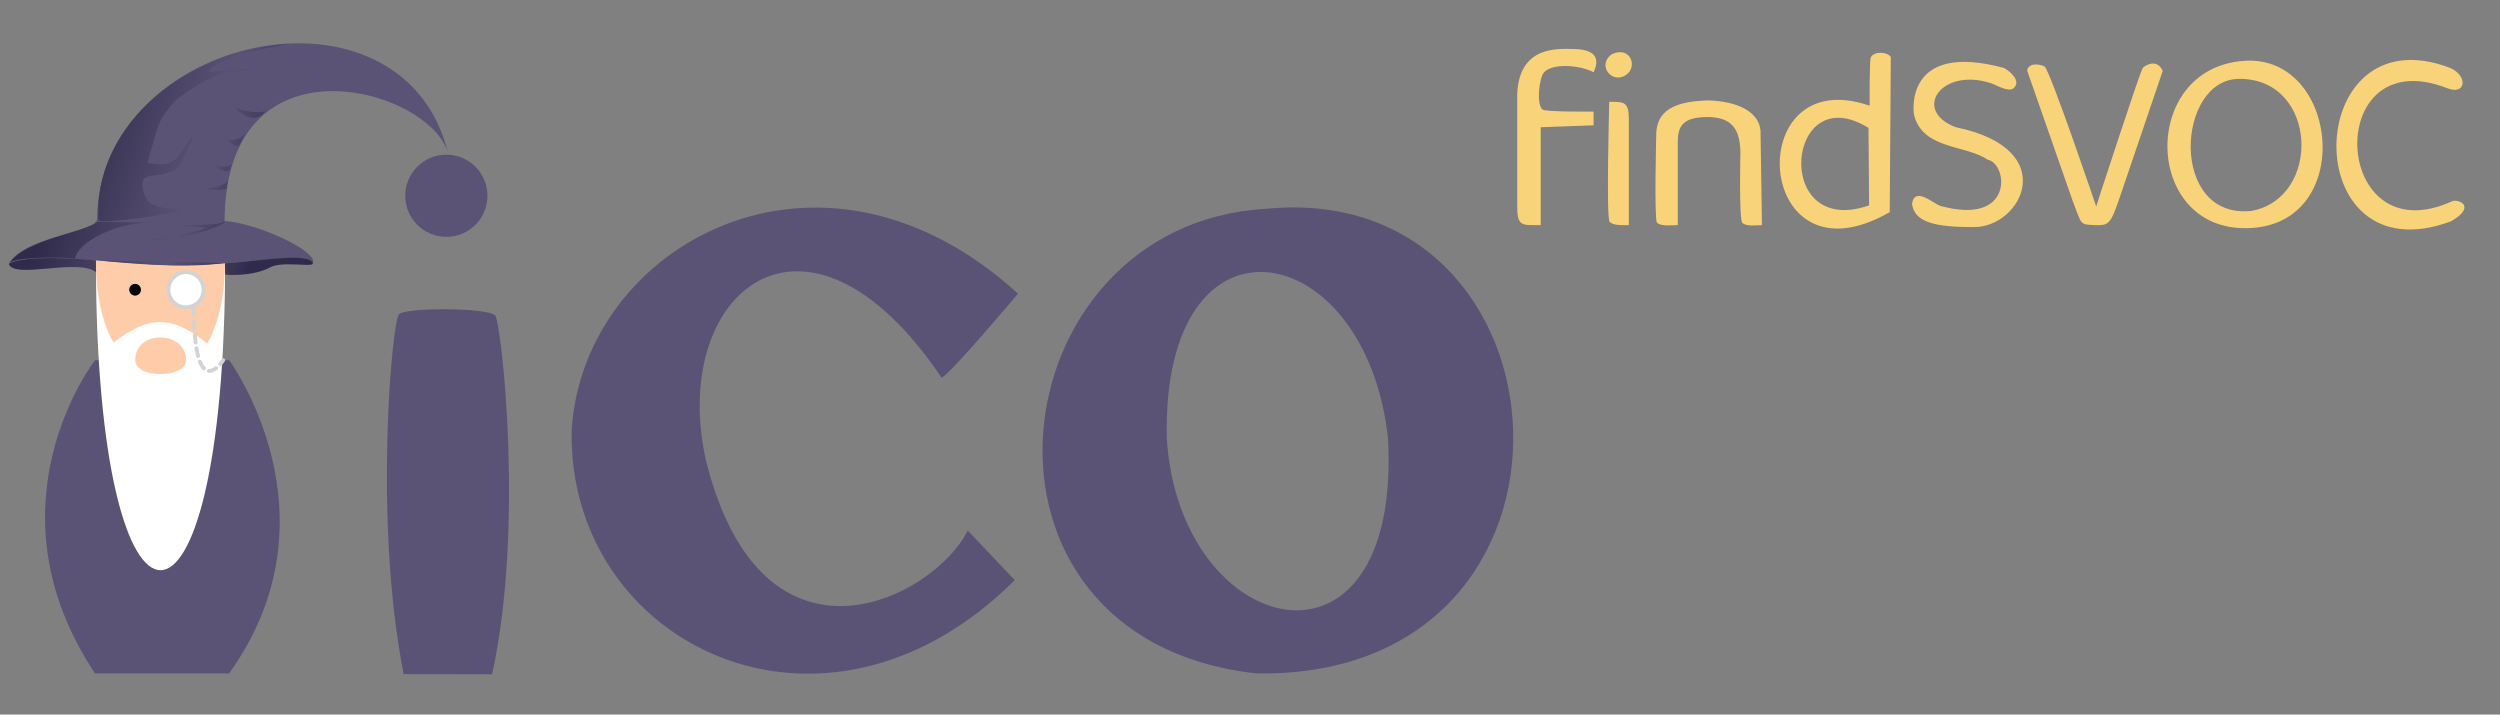 <?xml version="1.0" encoding="UTF-8" standalone="no"?>
<!DOCTYPE svg PUBLIC "-//W3C//DTD SVG 20010904//EN"
              "http://www.w3.org/TR/2001/REC-SVG-20010904/DTD/svg10.dtd">

<svg xmlns="http://www.w3.org/2000/svg" viewBox="0 0 1277 365">
  <rect x="0" y="0" width="1277" height="365" fill="#808080" stroke="none"/>
  <defs>
    <linearGradient id="hat_Grad" gradientTransform="rotate(15,.5,.5)">
	  <stop offset="0" stop-color="#312b4b" />
	  <stop offset="0.2" stop-color="#312b4b" />
	  <stop offset="0.63" stop-color="#5a5376" />
	  <stop offset="0.9" stop-color="#312b4b" />
	</linearGradient>
  	<linearGradient id="glass_Grad" gradientTransform="rotate(60)">
		<stop offset="0%" stop-color="#ffffff77"/>
		<stop offset="29%" stop-color="#ffffff77"/>
		<stop offset="30%" stop-color="white"/>
		<stop offset="50%" stop-color="white"/>
		<stop offset="51%" stop-color="#ffffff77"/>
		<stop offset="79%" stop-color="#ffffff77"/>
		<stop offset="80%" stop-color="white"/>
		<stop offset="90%" stop-color="white"/>
		<stop offset="91%" stop-color="#ffffff77"/>
	</linearGradient>
  </defs>
  <path id="fico" fill="#5a5376" d="M 481.00,193.00
           C 411.67,90.00 341.00,149.67 360.78,236.00
             390.00,351.00 477.33,305.33 494.33,271.00
             494.33,271.00 518.33,296.33 518.33,296.33
             420.62,393.79 290.00,329.00 292.00,220.00
             297.50,125.50 418.50,57.50 520.00,150.00
             520.00,150.00 485.92,190.47 481.00,193.00 Z
           M 646.42,106.68
           C 807.33,90.67 824.33,346.67 642.00,344.00
             483.00,326.67 508.33,114.67 646.42,106.68 Z
           M 596.00,224.00
           C 602.50,327.25 716.00,354.00 709.00,224.00
             697.75,120.00 593.25,101.50 596.00,224.00 Z
           M 253.00,161.25
           C 256.09,165.45 268.00,269.00 251.36,344.43
             251.36,344.43 206.18,344.36 206.18,344.36
             190.67,265.33 200.27,164.91 203.73,160.61
             206.64,156.91 249.91,157.04 253.00,161.25 Z
           M 117.09,184.00
           C 117.09,184.00 175.16,263.07 117.00,344.00
             117.00,344.00 48.55,344.00 48.55,344.00
             -8.92,257.63 48.55,184.00 48.55,184.00
             48.55,184.00 117.09,184.00 117.09,184.00 Z" />
  <circle id="i_head" fill="#5a5376" cx="228" cy="100" r="21"/>
  <path id="findSVOC" fill="#f9d37a" d="M 787.00,115.00
           C 777.05,115.00 775.02,115.76 775.00,105.00
             775.00,105.00 775.00,48.00 775.00,48.00
             776.00,23.50 795.41,24.95 803.00,25.00
             811.42,25.05 818.55,27.35 814.00,36.93
             808.39,33.71 793.84,31.71 788.75,36.88
             786.21,39.34 784.62,53.62 788.00,56.00
             789.85,57.23 814.00,57.00 814.00,57.00
             814.00,57.00 814.00,64.00 814.00,64.00
             814.00,64.00 787.00,65.00 787.00,65.00
             787.00,65.00 787.00,115.00 787.00,115.00 Z
           M 823.23,27.74
           C 833.55,22.82 837.36,35.91 828.95,39.13
             822.27,41.75 816.17,32.83 823.23,27.74 Z
           M 955.00,54.00
           C 955.00,54.00 954.87,30.79 955.60,29.31
             957.19,26.07 963.98,26.33 965.82,29.09
             965.82,29.09 965.27,108.36 965.27,108.36
             895.82,148.36 888.91,31.09 955.00,54.00 Z
           M 1023.56,34.70
           C 1026.67,36.27 1032.84,41.56 1028.40,45.16
             1025.89,47.19 1019.89,43.48 1017.00,42.51
             991.45,34.18 976.55,56.55 999.00,64.98
             1053.45,76.18 1032.55,116.36 1008.00,116.00
             988.55,116.00 977.82,113.64 976.66,104.04
             978.04,95.16 987.34,103.81 991.09,105.16
             1029.09,115.64 1025.64,83.45 1015.33,81.60
             1004.21,73.90 982.39,76.45 977.76,59.00
             977.15,56.68 973.09,21.09 1023.56,34.70 Z
           M 1146.18,31.09
           C 1194.93,27.41 1203.77,115.39 1148.00,116.55
             1094.55,117.82 1093.09,34.73 1146.18,31.09 Z
           M 1251.56,34.70
           C 1261.00,38.94 1259.42,48.86 1250.00,45.03
             1186.00,20.18 1190.73,131.45 1252.98,102.61
             1256.14,101.85 1264.97,105.49 1252.00,113.04
             1172.55,142.55 1175.45,5.64 1251.56,34.70 Z
           M 1070.73,105.45
           C 1070.73,105.45 1093.30,35.86 1094.59,34.60
             1095.76,33.46 1101.64,29.64 1104.73,36.18
             1104.73,36.18 1082.18,102.55 1082.18,102.55
             1078.00,114.55 1076.91,115.27 1070.00,114.98
             1062.13,114.70 1063.45,114.73 1058.86,103.00
             1058.86,103.00 1035.45,36.00 1035.45,36.00
             1036.36,31.45 1043.01,33.04 1044.36,33.99
             1047.23,36.00 1070.73,105.45 1070.73,105.45 Z
           M 1144.00,40.29
           C 1111.64,40.00 1107.72,112.15 1150.00,107.74
             1186.18,101.09 1183.82,40.18 1144.00,40.29 Z
           M 857.00,115.00
           C 854.42,115.00 848.06,115.79 846.36,113.64
             844.94,111.83 846.00,69.00 846.00,69.00
             846.00,53.64 860.36,51.82 872.18,51.27
             887.35,51.65 898.36,56.91 899.27,66.73
             899.27,66.73 900.00,115.00 900.00,115.00
             897.29,115.00 892.03,115.85 890.00,113.82
             888.21,112.03 889.00,78.00 889.00,78.00
             888.86,65.07 883.82,59.82 872.09,59.78
             859.64,59.82 857.13,64.48 857.00,72.00
             857.00,72.00 857.00,115.00 857.00,115.00 Z
           M 822.00,52.00
           C 829.22,52.03 831.84,51.83 832.00,60.00
             832.00,60.00 832.00,115.00 832.00,115.00
             829.55,115.00 823.82,115.35 822.18,113.27
             820.39,111.00 822.00,52.00 822.00,52.00 Z
           M 954.73,104.91
           C 954.73,104.91 954.43,65.33 954.43,65.33
             912.18,39.09 905.09,122.18 954.73,104.91 Z" />
  <path id="f_beard" fill="white" d="M 49.00,133.00
           C 49.00,344.00 115.00,344.00 115.00,133.00
             115.00,133.00 49.00,133.00 49.00,133.00 Z" />
  <path id="f_face" fill="#ffcca9" d="M 49.00,133.00
           C 49.00,133.00 114.91,133.09 114.91,133.09
             115.27,161.27 105.82,175.45 105.82,175.45
             88.18,161.09 76.12,160.88 58.00,175.00
             58.00,175.00 48.75,161.25 49.00,133.00 Z
           M 95.09,184.00
           C 95.09,193.27 69.09,193.64 69.09,184.00
             68.91,168.18 95.09,168.73 95.09,184.00 Z" />
  <path id="hat" fill="#5a5376" d="M 159.91,134.55
           C 157.73,127.18 120.72,136.96 81.36,135.27
             42.73,132.76 14.03,129.36 4.50,134.75
             12.25,120.75 46.25,119.75 49.59,112.30
             49.95,17.20 206.25,-16.08 229.00,78.67
             220.64,45.39 115.09,14.91 114.73,112.91
             130.18,113.64 162.53,128.05 159.91,134.55 Z" />
  <path id="hat_valley" fill="url(#hat_Grad)" d="M 114.27,113.18
           C 117.60,113.11 100.32,122.27 74.55,122.82
             74.77,123.12 105.87,117.95 104.55,116.18
             104.55,116.18 88.36,115.09 88.36,115.09
             88.88,114.56 112.02,115.79 114.27,113.18 Z
           M 147.27,22.36
           C 124.67,26.33 109.33,31.67 106.67,36.67
             106.67,36.67 127.25,35.25 127.25,35.25
             115.69,39.06 113.96,33.54 90.33,50.67
             80.46,61.42 81.33,62.00 75.33,83.33
             88.21,85.08 88.10,84.67 99.67,67.67
             90.27,87.98 93.29,87.62 75.67,90.00
             69.54,91.50 74.42,103.58 77.67,104.33
             77.80,104.91 92.50,109.09 91.69,105.44
             92.21,105.38 92.10,107.80 90.94,107.94
             91.10,108.56 51.78,115.03 50.25,112.50
             47.56,67.25 90.00,27.00 147.27,22.36 Z
           M 136.73,55.45
           C 136.22,59.20 119.24,56.51 119.64,53.64
             118.81,54.37 127.81,63.98 134.00,58.55
             134.00,58.55 136.73,55.45 136.73,55.45 Z
           M 125.82,66.91
           C 123.45,72.36 114.97,72.64 114.91,70.00
             114.75,70.36 121.15,76.72 122.55,73.64
             122.55,73.64 125.82,66.91 125.82,66.91 Z
           M 116.36,92.00
           C 115.27,95.27 105.11,96.76 104.36,96.18
             104.85,96.93 117.10,97.62 115.82,95.64
             115.82,95.64 116.36,92.00 116.36,92.00 Z
           M 4.48,134.78
           C 12.30,129.83 43.78,132.43 49.00,133.00
             49.00,133.00 49.00,139.00 49.00,139.00
             39.91,131.73 7.09,142.82 4.48,134.78 Z
           M 114.88,134.50
           C 114.88,134.50 115.06,140.19 115.06,140.19
             115.11,140.48 129.12,141.38 137.88,136.62
             144.00,133.25 158.76,136.50 159.81,134.75
             159.44,128.38 129.75,133.69 114.88,134.50 Z
           M 76.25,113.62
           C 76.25,113.62 49.88,113.38 49.88,113.38
             42.00,119.00 14.00,122.00 4.82,134.29
             7.78,130.83 36.28,131.40 38.35,132.09
             39.73,123.82 58.09,114.18 76.25,113.62 Z
           M 49.64,133.00
           C 60.00,133.91 92.18,137.55 114.36,134.36M 118.55,82.91
           C 118.48,85.99 109.61,85.43 109.64,84.00
             109.17,84.73 115.65,89.25 117.27,86.73
             117.27,86.73 118.55,82.91 118.55,82.91 Z" />
  <circle id="righteye" fill="black" cx="69" cy="148" r="3" stroke="none" stroke-width="3"/>			 
  <circle id="lefteye" fill="black" cx="95" cy="148" r="3" stroke="none" stroke-width="3"/>	
  <circle id="glass" fill="url(#glass_Grad)" cx="95" cy="148" r="9" stroke="lightgray" stroke-width="2"/>
  <path id="glasslead" stroke="lightgray" stroke-width="2" fill="none" 
    stroke-linecap="round" stroke-dasharray="4 3" d="M 99,157 C 99,200 110,190 114,184"/>
</svg>
